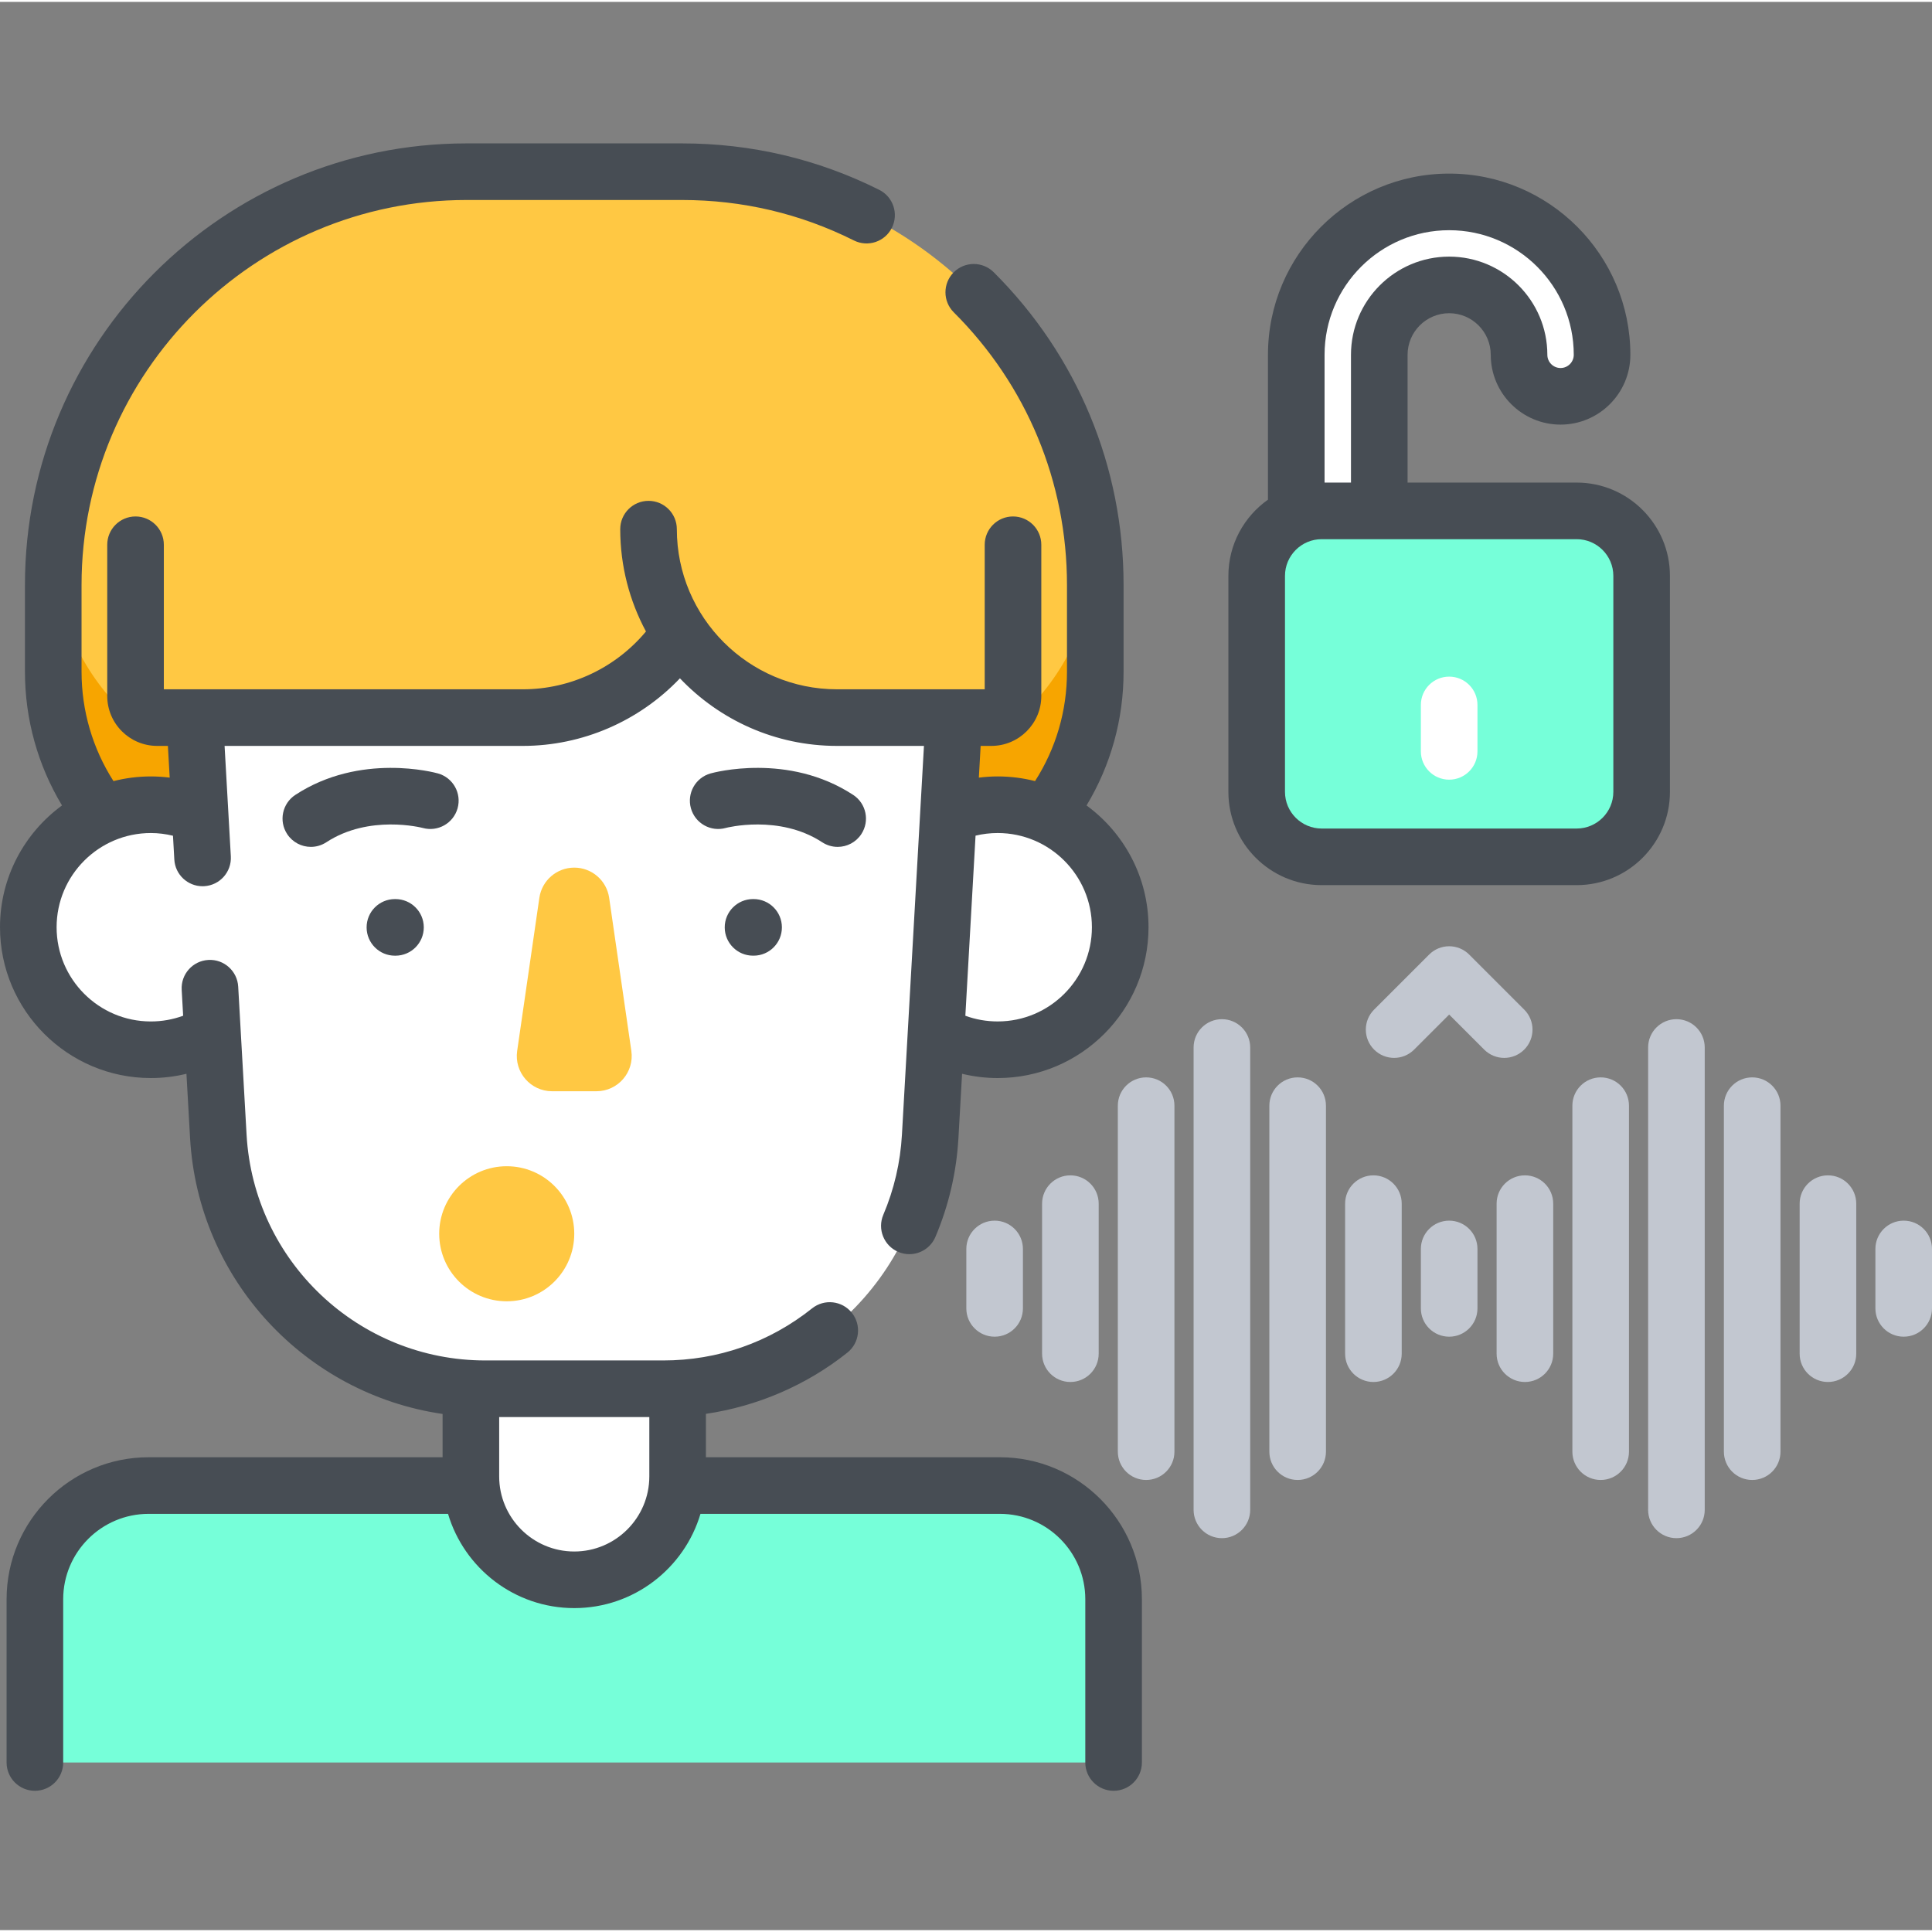 <svg height="512pt" viewBox="0 -37 512 511" width="512pt" xmlns="http://www.w3.org/2000/svg"><rect x="0" y="-37" width="512" height="511" fill="#808080" stroke="none"/><path d="m295.117 429.578h-285.871v-43.262c0-16.641 13.492-30.133 30.133-30.133h225.609c16.641 0 30.133 13.492 30.133 30.133v43.262zm0 0" fill="#76ffd9"/><path d="m152.184 381.164c-15.129 0-27.395-12.262-27.395-27.391v-35.125h54.789v35.125c-.004 15.129-12.266 27.391-27.395 27.391zm0 0" fill="#fff"/><path d="m228.855 201.906h-153.34c-33.914 0-61.406-27.492-61.406-61.402v-22.969c0-60.496 49.043-109.535 109.535-109.535h57.078c60.496 0 109.535 49.039 109.535 109.535v22.969c0 33.91-27.492 61.402-61.402 61.402zm0 0" fill="#ffc843"/><path d="m290.258 117.539v22.965c0 33.914-27.492 61.398-61.406 61.398h-153.336c-33.914 0-61.406-27.484-61.406-61.398v-22.965c0-1.996.051-3.977.16-5.945 2.285 31.832 28.836 56.945 61.246 56.945h153.336c32.41 0 58.961-25.113 61.246-56.945.109 1.969.16 3.949.16 5.945zm0 0" fill="#f7a500"/><path d="m296.867 208.227c0 17.93-14.535 32.469-32.465 32.469-17.93 0-32.469-14.539-32.469-32.469 0-17.93 14.539-32.465 32.469-32.465 17.93 0 32.465 14.535 32.465 32.465zm0 0" fill="#fff"/><path d="m72.434 208.227c0 17.93-14.535 32.469-32.465 32.469-17.934 0-32.469-14.539-32.469-32.469 0-17.93 14.535-32.465 32.469-32.465 17.93 0 32.465 14.535 32.465 32.465zm0 0" fill="#fff"/><path d="m246.508 263.66 8.578-151.547c.754-13.305-9.836-24.508-23.164-24.508h-159.477c-13.328 0-23.914 11.203-23.164 24.508l8.578 151.547c2.125 37.531 33.176 66.875 70.766 66.875h47.117c37.59 0 68.641-29.344 70.766-66.875zm0 0" fill="#fff"/><path d="m41.641 152.672h96.91c27.582 0 49.941-22.359 49.941-49.941v-35.941h-112.496c-22.137 0-40.078 17.945-40.078 40.078v40.078c0 3.164 2.562 5.727 5.723 5.727zm0 0" fill="#ffc843"/><path d="m262.727 152.672h-40.926c-27.578 0-49.938-22.359-49.938-49.941v-35.941h56.508c22.137 0 40.078 17.945 40.078 40.078v40.078c.004 3.164-2.559 5.727-5.723 5.727zm0 0" fill="#ffc843"/><path d="m158.062 251.691h-11.758c-5.695 0-10.066-5.051-9.25-10.688l5.879-40.57c.668-4.594 4.605-8.004 9.25-8.004 4.645 0 8.586 3.41 9.25 8.004l5.879 40.57c.816 5.637-3.555 10.688-9.25 10.688zm0 0" fill="#ffc843"/><path d="m152.184 289.461c0 9.883-8.012 17.895-17.895 17.895-9.883 0-17.895-8.012-17.895-17.895 0-9.887 8.012-17.898 17.895-17.898 9.883 0 17.895 8.012 17.895 17.898zm0 0" fill="#ffc843"/><path d="m354.523 121.438c-6.074 0-11-4.926-11-11v-53.91c0-22.344 18.176-40.52 40.52-40.52s40.52 18.176 40.52 40.52c0 6.074-4.926 11-11 11s-11-4.926-11-11c0-10.211-8.309-18.52-18.52-18.52-10.211 0-18.52 8.309-18.52 18.52v53.91c0 6.074-4.922 11-11 11zm0 0" fill="#fff"/><path d="m417.832 189.57h-67.578c-9.508 0-17.219-7.707-17.219-17.215v-57.246c0-9.508 7.711-17.219 17.219-17.219h67.578c9.508 0 17.219 7.711 17.219 17.219v57.246c0 9.508-7.711 17.215-17.219 17.215zm0 0" fill="#76ffd9"/><path d="m264.988 348.688h-77.914v-11.504c13.641-2.008 26.652-7.586 37.492-16.227 3.238-2.582 3.773-7.301 1.191-10.539-2.582-3.238-7.301-3.77-10.539-1.191-11.332 9.035-24.984 13.809-39.477 13.809h-47.117c-33.586 0-61.379-26.266-63.277-59.797l-2.223-39.277c-.234-4.137-3.781-7.309-7.914-7.066-4.137.234-7.297 3.777-7.062 7.914l.387 6.871c-2.73 1-5.602 1.516-8.57 1.516-13.766-.004-24.965-11.203-24.965-24.969 0-13.766 11.199-24.965 24.969-24.965 1.996 0 3.957.254 5.871.715l.355 6.309c.227 3.992 3.535 7.074 7.48 7.074.145 0 .289-.004.434-.012 4.133-.234 7.297-3.773 7.062-7.91l-1.656-29.266h79.035c15.82 0 30.867-6.59 41.637-17.91 10.473 11.02 25.25 17.91 41.617 17.91h23.051l-5.836 103.066c-.414 7.328-2.074 14.461-4.934 21.191-1.621 3.812.156 8.219 3.969 9.836.957.41 1.949.602 2.93.602 2.918 0 5.691-1.715 6.906-4.57 3.539-8.328 5.594-17.148 6.105-26.211l.965-17.023c3.082.746 6.258 1.133 9.441 1.133 22.039 0 39.969-17.93 39.969-39.969 0-13.242-6.477-24.992-16.426-32.27 6.434-10.684 9.816-22.824 9.816-35.453v-22.969c0-31.328-12.223-60.766-34.41-82.887-2.938-2.922-7.684-2.918-10.609.02-2.922 2.934-2.914 7.68.02 10.605 19.348 19.285 30 44.949 30 72.262v22.969c0 10.383-2.922 20.344-8.465 28.996-3.164-.809-6.48-1.238-9.891-1.238-1.684 0-3.352.113-5 .32l.477-8.41h2.848c7.293 0 13.227-5.934 13.227-13.227v-40.078c0-4.141-3.359-7.5-7.5-7.5-4.145 0-7.5 3.359-7.5 7.5v38.305h-39.148c-23.402 0-42.441-19.039-42.441-42.441 0-4.141-3.359-7.5-7.5-7.5-4.141 0-7.5 3.359-7.5 7.5 0 9.801 2.473 19.035 6.82 27.117-8.031 9.641-20 15.324-32.629 15.324h-95.141v-38.305c0-4.141-3.359-7.5-7.5-7.5-4.145 0-7.5 3.359-7.5 7.5v40.078c0 7.293 5.934 13.227 13.223 13.227h2.852l.477 8.406c-1.652-.207-3.32-.316-5-.316-3.414 0-6.727.43-9.895 1.242-5.535-8.656-8.465-18.652-8.465-29v-22.969c0-56.262 45.773-102.035 102.035-102.035h57.078c16.012 0 31.344 3.609 45.57 10.723 3.703 1.855 8.211.352 10.062-3.352 1.852-3.707.352-8.211-3.355-10.062-16.328-8.168-33.918-12.309-52.277-12.309h-57.078c-64.531 0-117.035 52.5-117.035 117.035v22.969c0 12.582 3.395 24.758 9.82 35.449-9.949 7.277-16.43 19.027-16.43 32.273 0 22.039 17.93 39.969 39.969 39.969 3.223 0 6.375-.387 9.441-1.133l.961 17.023c2.129 37.625 30.629 67.852 66.918 73.129v11.473h-77.91c-20.75 0-37.633 16.879-37.633 37.629v43.262c0 4.145 3.359 7.5 7.5 7.5 4.145 0 7.5-3.355 7.5-7.5v-43.262c0-12.477 10.152-22.629 22.633-22.629h79.355c4.281 14.426 17.652 24.977 33.449 24.977s29.168-10.555 33.449-24.977h79.355c12.48 0 22.629 10.152 22.629 22.629v43.262c0 4.145 3.359 7.5 7.5 7.5 4.145 0 7.5-3.355 7.5-7.5v-43.262c0-20.75-16.879-37.629-37.629-37.629zm-.586-165.426c13.766 0 24.965 11.199 24.965 24.965 0 13.766-11.199 24.965-24.965 24.965-2.973 0-5.844-.508-8.574-1.508l2.703-47.727c1.906-.461 3.871-.695 5.871-.695zm-112.219 190.402c-10.969 0-19.895-8.922-19.895-19.891v-15.738h39.789v15.738c-.004 10.969-8.926 19.891-19.895 19.891zm0 0" fill="#474d54"/><path d="m104.656 215.766h.023.152c4.141-.016 7.488-3.383 7.477-7.527-.012-4.133-3.371-7.473-7.5-7.473-.008 0-.02 0-.023 0h-.152c-4.145.012-7.488 3.379-7.477 7.523.016 4.133 3.367 7.477 7.5 7.477zm0 0" fill="#474d54"/><path d="m199.688 200.762h-.152c-4.141.016-7.488 3.383-7.477 7.523.016 4.137 3.371 7.477 7.5 7.477h.027.148c4.145-.012 7.492-3.379 7.477-7.523-.012-4.133-3.367-7.477-7.5-7.477-.008 0-.016 0-.023 0zm0 0" fill="#474d54"/><path d="m221.984 186.934c2.445 0 4.844-1.195 6.281-3.395 2.27-3.465 1.301-8.113-2.164-10.383-17.223-11.281-36.969-5.922-37.801-5.688-3.988 1.121-6.312 5.262-5.195 9.25 1.121 3.988 5.258 6.312 9.25 5.191.137-.039 14.129-3.668 25.527 3.797 1.27.828 2.695 1.227 4.102 1.227zm0 0" fill="#474d54"/><path d="m112.047 181.918c3.977 1.098 8.098-1.227 9.215-5.203 1.121-3.988-1.207-8.129-5.195-9.246-.832-.234-20.578-5.594-37.801 5.688-3.465 2.27-4.434 6.918-2.164 10.383 1.438 2.195 3.836 3.391 6.281 3.391 1.41 0 2.836-.398 4.102-1.227 11.344-7.43 25.246-3.867 25.562-3.785zm0 0" fill="#474d54"/><g fill="#c2c7d0"><path d="m256.086 293.484v15.754c0 4.141 3.359 7.5 7.5 7.5 4.145 0 7.5-3.359 7.5-7.5v-15.754c0-4.141-3.355-7.5-7.5-7.5-4.141 0-7.5 3.359-7.5 7.5zm0 0"/><path d="m276.164 281.48v39.762c0 4.141 3.355 7.5 7.5 7.5 4.141 0 7.5-3.359 7.5-7.5v-39.762c0-4.141-3.359-7.5-7.5-7.5-4.145 0-7.5 3.359-7.5 7.5zm0 0"/><path d="m303.738 248.016c-4.141 0-7.5 3.359-7.5 7.5v91.691c0 4.141 3.359 7.5 7.5 7.5 4.145 0 7.5-3.359 7.5-7.5v-91.691c0-4.145-3.355-7.5-7.5-7.5zm0 0"/><path d="m323.816 232.594c-4.145 0-7.5 3.355-7.5 7.5v122.535c0 4.141 3.355 7.5 7.5 7.5 4.141 0 7.5-3.359 7.5-7.5v-122.535c0-4.145-3.359-7.5-7.5-7.5zm0 0"/><path d="m343.891 248.016c-4.141 0-7.5 3.359-7.5 7.5v91.691c0 4.141 3.359 7.5 7.5 7.5 4.145 0 7.5-3.359 7.5-7.5v-91.691c0-4.145-3.355-7.5-7.5-7.5zm0 0"/><path d="m363.969 273.98c-4.145 0-7.5 3.359-7.5 7.5v39.762c0 4.141 3.355 7.5 7.5 7.5 4.141 0 7.5-3.359 7.5-7.5v-39.762c0-4.141-3.359-7.5-7.5-7.5zm0 0"/><path d="m384.043 285.984c-4.145 0-7.5 3.359-7.5 7.5v15.754c0 4.141 3.355 7.5 7.5 7.5s7.5-3.359 7.5-7.5v-15.754c0-4.141-3.355-7.5-7.5-7.5zm0 0"/><path d="m404.117 273.98c-4.141 0-7.5 3.359-7.5 7.5v39.762c0 4.141 3.359 7.5 7.5 7.5 4.145 0 7.5-3.359 7.5-7.5v-39.762c0-4.141-3.355-7.5-7.5-7.5zm0 0"/><path d="m424.195 248.016c-4.145 0-7.5 3.359-7.5 7.5v91.691c0 4.141 3.355 7.5 7.5 7.5 4.145 0 7.5-3.359 7.5-7.5v-91.691c0-4.145-3.355-7.5-7.5-7.5zm0 0"/><path d="m444.27 232.594c-4.141 0-7.5 3.355-7.5 7.5v122.535c0 4.141 3.359 7.5 7.5 7.5 4.145 0 7.5-3.359 7.5-7.5v-122.535c0-4.145-3.355-7.5-7.5-7.5zm0 0"/><path d="m464.348 248.016c-4.145 0-7.5 3.359-7.5 7.5v91.691c0 4.141 3.355 7.5 7.5 7.5 4.145 0 7.5-3.359 7.5-7.5v-91.691c0-4.145-3.359-7.5-7.5-7.5zm0 0"/><path d="m484.426 273.98c-4.145 0-7.5 3.359-7.5 7.5v39.762c0 4.141 3.355 7.5 7.5 7.5 4.141 0 7.5-3.359 7.5-7.5v-39.762c0-4.141-3.359-7.5-7.5-7.5zm0 0"/><path d="m504.5 285.984c-4.145 0-7.5 3.359-7.5 7.5v15.754c0 4.141 3.355 7.5 7.5 7.5s7.5-3.359 7.5-7.5v-15.754c0-4.141-3.355-7.5-7.5-7.5zm0 0"/></g><path d="m442.551 115.109c0-13.629-11.09-24.719-24.719-24.719h-44.809v-33.863c0-6.078 4.945-11.02 11.02-11.02s11.02 4.941 11.02 11.02c0 10.199 8.297 18.5 18.5 18.5 10.199 0 18.5-8.301 18.5-18.5 0-26.477-21.543-48.02-48.02-48.02-26.477 0-48.02 21.543-48.02 48.02v38.391c-6.336 4.48-10.488 11.855-10.488 20.191v57.246c0 13.629 11.09 24.715 24.723 24.715h67.574c13.629 0 24.719-11.086 24.719-24.715zm-58.508-91.602c18.207 0 33.02 14.812 33.02 33.02 0 1.93-1.57 3.5-3.5 3.5s-3.5-1.57-3.5-3.5c0-14.348-11.672-26.02-26.02-26.02-14.348 0-26.02 11.672-26.02 26.02v33.863h-7v-33.863c0-18.207 14.812-33.02 33.02-33.02zm43.508 148.848c0 5.355-4.359 9.715-9.719 9.715h-67.574c-5.359 0-9.723-4.355-9.723-9.715v-57.246c0-5.359 4.359-9.719 9.723-9.719h67.574c5.355 0 9.719 4.359 9.719 9.719zm0 0" fill="#474d54"/><path d="m384.043 141.812c-4.145 0-7.5 3.359-7.5 7.5v12.309c0 4.141 3.355 7.5 7.5 7.5s7.5-3.359 7.5-7.5v-12.309c0-4.141-3.355-7.5-7.5-7.5zm0 0" fill="#fff"/><path d="m403.938 240.656c2.926-2.93 2.926-7.676-.004-10.605l-14.586-14.586c-1.406-1.41-3.316-2.199-5.305-2.199s-3.895.789-5.305 2.199l-14.586 14.586c-2.93 2.93-2.93 7.68 0 10.605 2.926 2.93 7.676 2.93 10.605 0l9.285-9.285 9.285 9.285c1.465 1.465 3.383 2.199 5.305 2.199 1.918 0 3.84-.734 5.305-2.199zm0 0" fill="#c2c7d0"/></svg>